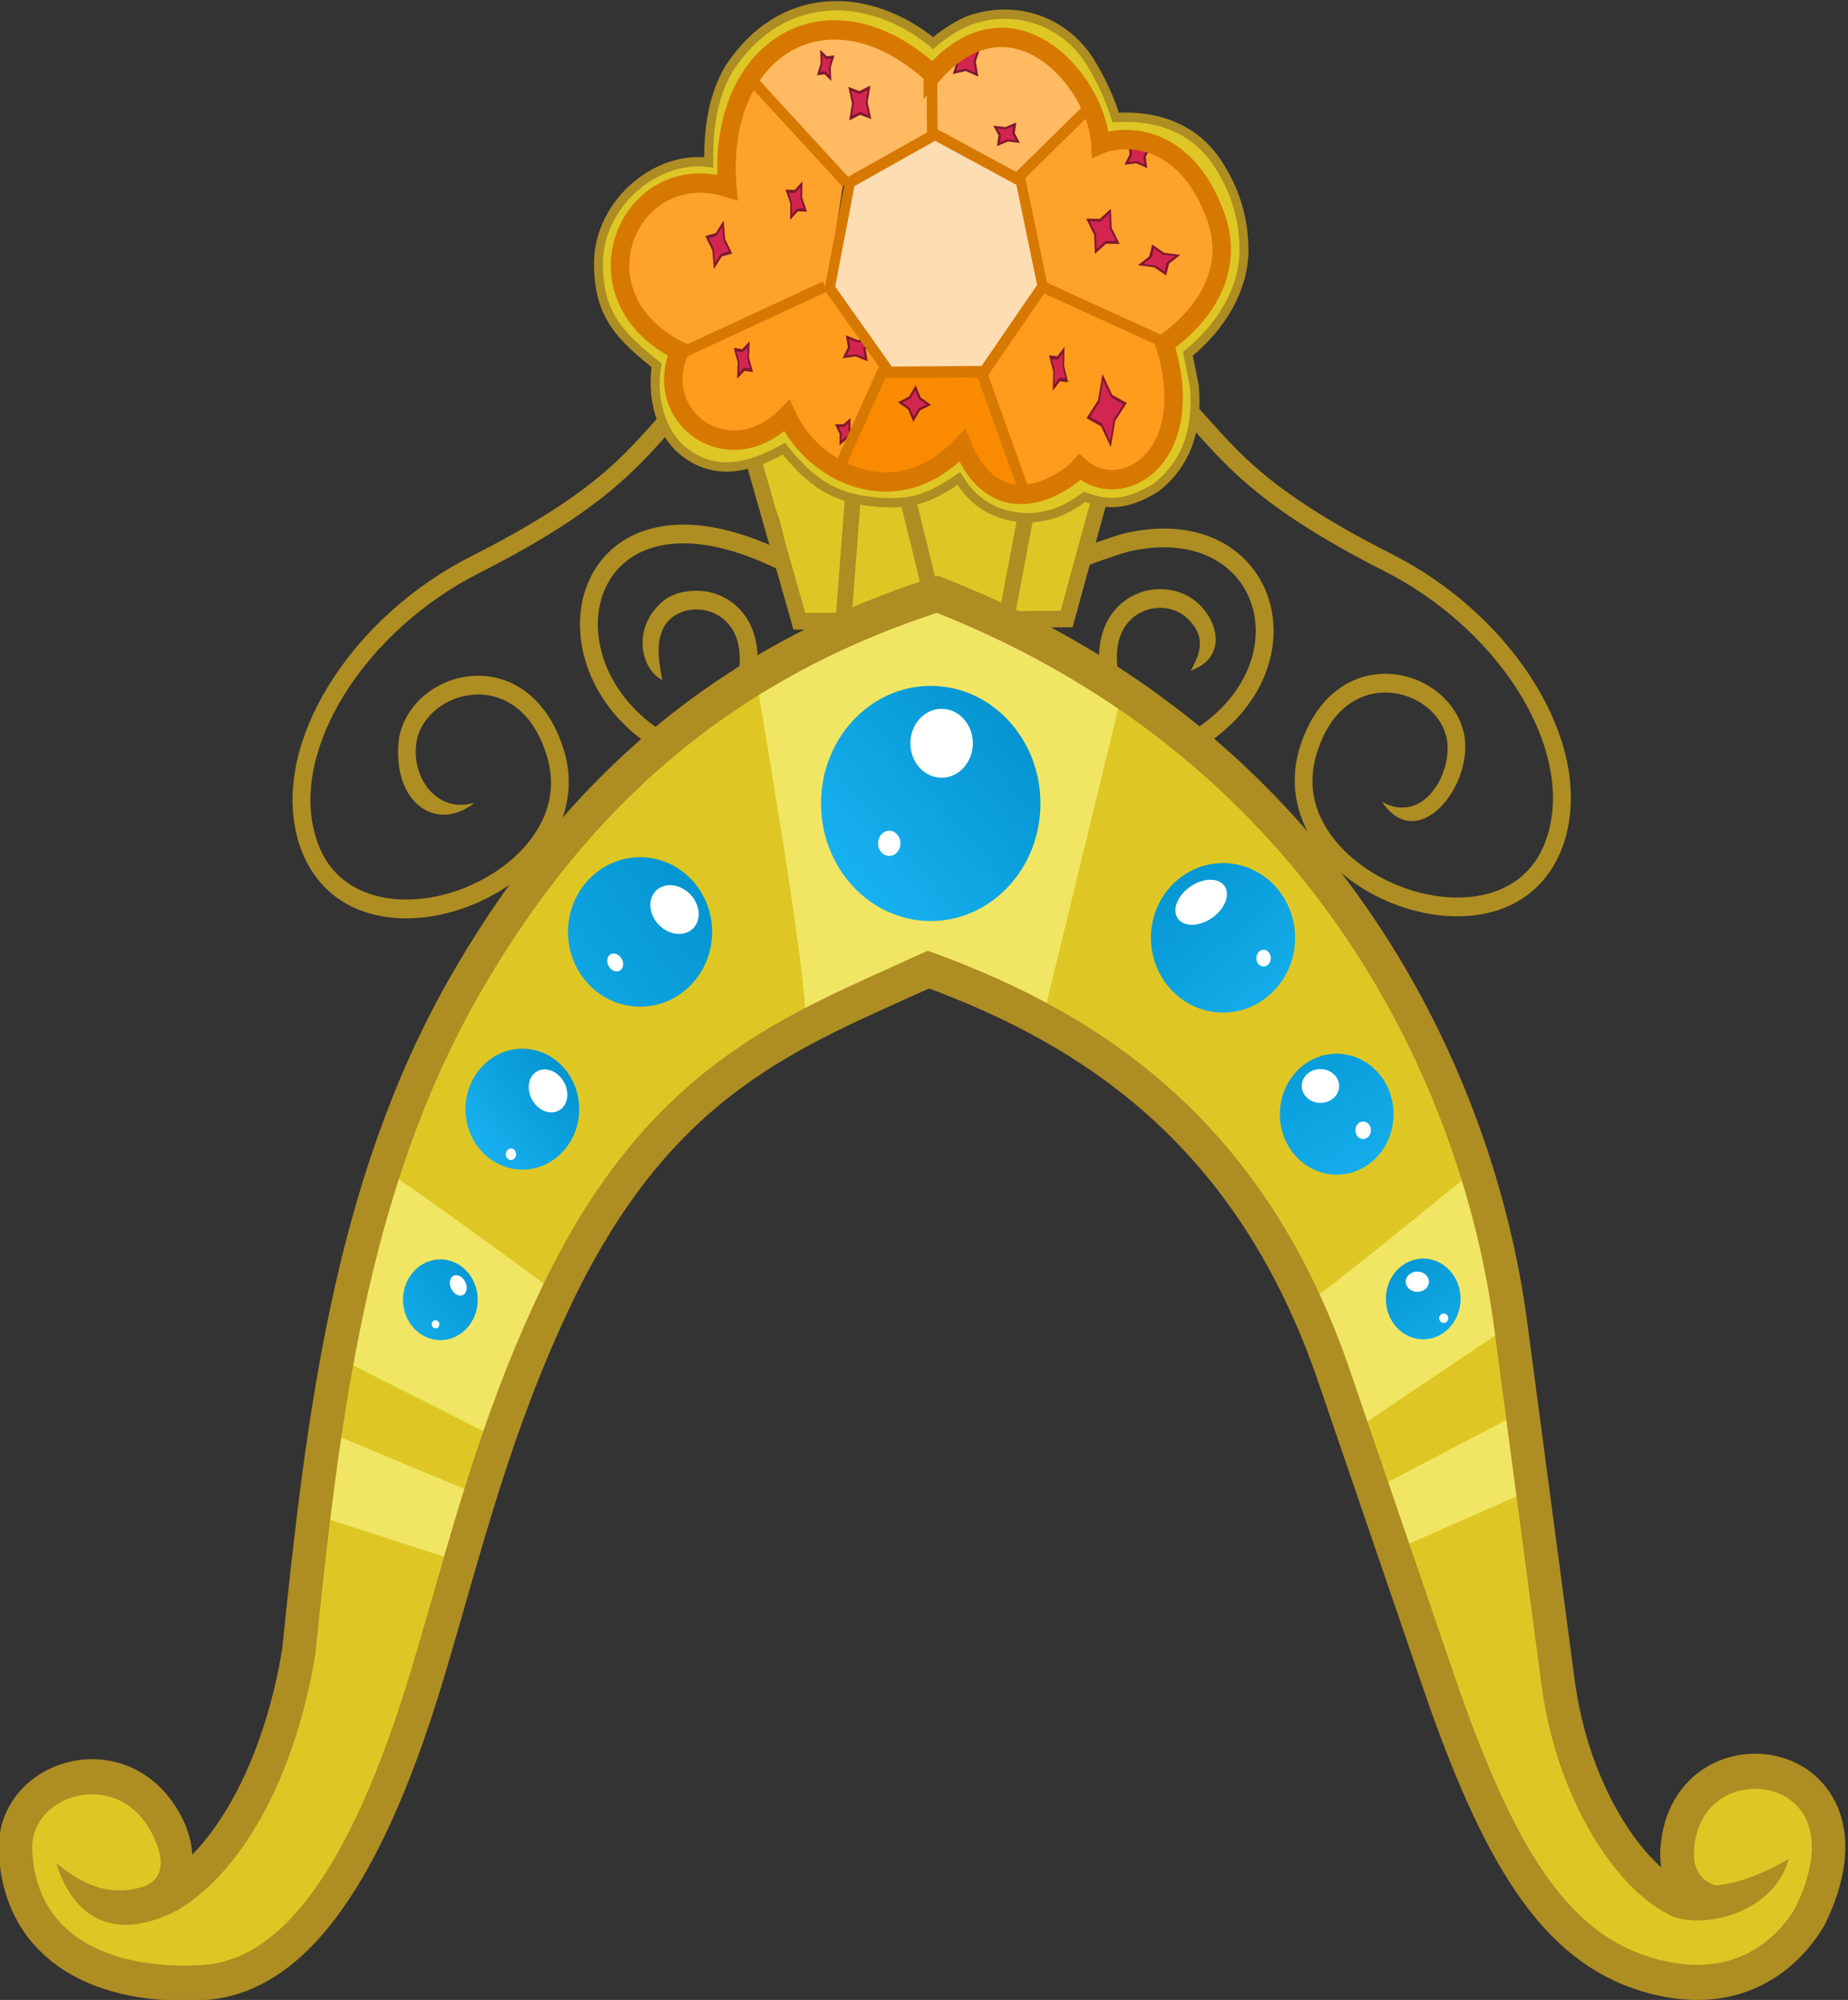 <?xml version="1.0" encoding="UTF-8" standalone="no"?>
<!-- Created with Inkscape (http://www.inkscape.org/) -->

<svg
   xmlns:dc="http://purl.org/dc/elements/1.1/"
   xmlns:cc="http://creativecommons.org/ns#"
   xmlns:rdf="http://www.w3.org/1999/02/22-rdf-syntax-ns#"
   xmlns:svg="http://www.w3.org/2000/svg"
   xmlns="http://www.w3.org/2000/svg"
   xmlns:xlink="http://www.w3.org/1999/xlink"
   xmlns:sodipodi="http://sodipodi.sourceforge.net/DTD/sodipodi-0.dtd"
   xmlns:inkscape="http://www.inkscape.org/namespaces/inkscape"
   width="340.836"
   height="368.777"
   id="svg3634"
   version="1.1"
   inkscape:version="0.48.4 r9939"
   sodipodi:docname="New document 2">
  <rect width="100%" height="100%" fill="#333333" stroke="none"/>
  <defs
     id="defs3636">
    <linearGradient
       inkscape:collect="always"
       xlink:href="#linearGradient4212"
       id="linearGradient6719"
       gradientUnits="userSpaceOnUse"
       x1="-3223.634"
       y1="-327.35"
       x2="-3259.956"
       y2="-294.702" />
    <linearGradient
       inkscape:collect="always"
       id="linearGradient4212">
      <stop
         style="stop-color:#0597d3;stop-opacity:1"
         offset="0"
         id="stop4214" />
      <stop
         style="stop-color:#16afee;stop-opacity:1"
         offset="1"
         id="stop4216" />
    </linearGradient>
    <linearGradient
       inkscape:collect="always"
       xlink:href="#linearGradient4172"
       id="linearGradient6721"
       gradientUnits="userSpaceOnUse"
       x1="-3163.312"
       y1="-408.244"
       x2="-3209.836"
       y2="-369.882" />
    <linearGradient
       inkscape:collect="always"
       id="linearGradient4172">
      <stop
         style="stop-color:#008fca;stop-opacity:1"
         offset="0"
         id="stop4174" />
      <stop
         style="stop-color:#17b0ef;stop-opacity:1"
         offset="1"
         id="stop4176" />
    </linearGradient>
    <linearGradient
       inkscape:collect="always"
       xlink:href="#linearGradient4152"
       id="linearGradient6723"
       gradientUnits="userSpaceOnUse"
       x1="-3099.893"
       y1="-496.609"
       x2="-3194.184"
       y2="-424.624" />
    <linearGradient
       inkscape:collect="always"
       id="linearGradient4152">
      <stop
         style="stop-color:#008fca;stop-opacity:1"
         offset="0"
         id="stop4154" />
      <stop
         style="stop-color:#14aceb;stop-opacity:1"
         offset="1"
         id="stop4156" />
    </linearGradient>
    <linearGradient
       inkscape:collect="always"
       xlink:href="#linearGradient4134"
       id="linearGradient6725"
       gradientUnits="userSpaceOnUse"
       x1="-2960.16"
       y1="-565.872"
       x2="-3082.036"
       y2="-455.467" />
    <linearGradient
       inkscape:collect="always"
       id="linearGradient4134">
      <stop
         style="stop-color:#008fca;stop-opacity:1"
         offset="0"
         id="stop4136" />
      <stop
         style="stop-color:#21beff;stop-opacity:1"
         offset="1"
         id="stop4138" />
    </linearGradient>
    <linearGradient
       inkscape:collect="always"
       xlink:href="#linearGradient4180"
       id="linearGradient6727"
       gradientUnits="userSpaceOnUse"
       x1="-3167.174"
       y1="-487.565"
       x2="-3118.609"
       y2="-430.839" />
    <linearGradient
       inkscape:collect="always"
       id="linearGradient4180">
      <stop
         style="stop-color:#0697d3;stop-opacity:1"
         offset="0"
         id="stop4182" />
      <stop
         style="stop-color:#16afee;stop-opacity:1"
         offset="1"
         id="stop4184" />
    </linearGradient>
    <linearGradient
       inkscape:collect="always"
       xlink:href="#linearGradient4188"
       id="linearGradient6729"
       gradientUnits="userSpaceOnUse"
       x1="-3206.336"
       y1="-416.112"
       x2="-3178.056"
       y2="-363.014" />
    <linearGradient
       inkscape:collect="always"
       id="linearGradient4188">
      <stop
         style="stop-color:#099cd9;stop-opacity:1"
         offset="0"
         id="stop4190" />
      <stop
         style="stop-color:#16afee;stop-opacity:1"
         offset="1"
         id="stop4192" />
    </linearGradient>
    <linearGradient
       inkscape:collect="always"
       xlink:href="#linearGradient4196"
       id="linearGradient6731"
       gradientUnits="userSpaceOnUse"
       x1="-3246.08"
       y1="-330.049"
       x2="-3224.725"
       y2="-293.688" />
    <linearGradient
       inkscape:collect="always"
       id="linearGradient4196">
      <stop
         style="stop-color:#0698d4;stop-opacity:1"
         offset="0"
         id="stop4198" />
      <stop
         style="stop-color:#14aceb;stop-opacity:1"
         offset="1"
         id="stop4200" />
    </linearGradient>
  </defs>
  <sodipodi:namedview
     id="base"
     pagecolor="#ffffff"
     bordercolor="#666666"
     borderopacity="1.0"
     inkscape:pageopacity="0.0"
     inkscape:pageshadow="2"
     inkscape:zoom="0.35"
     inkscape:cx="170.42299"
     inkscape:cy="184.41571"
     inkscape:document-units="px"
     inkscape:current-layer="layer1"
     showgrid="false"
     fit-margin-top="0"
     fit-margin-left="0"
     fit-margin-right="0"
     fit-margin-bottom="0"
     inkscape:window-width="463"
     inkscape:window-height="423"
     inkscape:window-x="1480"
     inkscape:window-y="425"
     inkscape:window-maximized="0" />
  <g
     inkscape:label="Layer 1"
     inkscape:groupmode="layer"
     id="layer1"
     transform="translate(-204.577,-348.001)">
    <g
       style="display:inline"
       id="g6120"
       transform="matrix(0.412,0,0,0.432,-144.773,-3008.224)">
      <path
         inkscape:export-ydpi="200"
         inkscape:export-xdpi="200"
         inkscape:export-filename="C:\Users\Charles\Documents\Heather\Vector Art\Inkscape\derp.png"
         sodipodi:nodetypes="cssssssssccccsssssssssccc"
         inkscape:connector-curvature="0"
         id="path4073"
         d="m 1149.552,7939.961 c -20.156,20.263 -29.832,37.105 -90.875,66.625 -25.452,12.308 -46.906,30.826 -61.187,51.406 -14.282,20.58 -21.494,43.351 -17.5,64.062 3.51,18.204 14.534,29.859 28.281,35.188 13.748,5.329 30.001,4.742 45.125,0.094 15.124,-4.648 29.187,-13.378 38.469,-25.156 9.282,-11.778 13.616,-26.935 8.5,-42.938 -4.904,-15.339 -14.089,-24.839 -24.438,-29.062 -10.349,-4.223 -21.616,-3.255 -30.812,1.156 -9.196,4.411 -16.508,12.4 -18.531,22.531 -3.719,27.604 16.648,41.003 33.818,27.781 -16.636,4.922 -28.749,-10.667 -25.974,-26.218 1.45,-7.258 6.861,-13.376 14.156,-16.875 7.296,-3.499 16.249,-4.259 24.312,-0.969 8.064,3.291 15.514,10.55 19.844,24.094 4.295,13.436 0.862,25.357 -7.156,35.531 -8.018,10.175 -20.788,18.245 -34.531,22.469 -13.743,4.224 -28.363,4.568 -39.906,0.094 -11.543,-4.474 -20.253,-13.349 -23.312,-29.219 -3.443,-17.854 2.801,-38.665 16.219,-58 13.418,-19.335 33.925,-37.078 58.125,-48.781 61.839,-29.905 73.566,-48.557 93.063,-68.156 l -5.688,-5.656 z"
         style="font-size:medium;font-style:normal;font-variant:normal;font-weight:normal;font-stretch:normal;text-indent:0;text-align:start;text-decoration:none;line-height:normal;letter-spacing:normal;word-spacing:normal;text-transform:none;direction:ltr;block-progression:tb;writing-mode:lr-tb;text-anchor:start;baseline-shift:baseline;color:#000000;fill:#ae8d22;fill-opacity:1;stroke:none;stroke-width:8;marker:none;visibility:visible;display:inline;overflow:visible;enable-background:accumulate;font-family:Sans;-inkscape-font-specification:Sans" />
      <path
         inkscape:export-ydpi="200"
         inkscape:export-xdpi="200"
         inkscape:export-filename="C:\Users\Charles\Documents\Heather\Vector Art\Inkscape\derp.png"
         sodipodi:nodetypes="ccssssssssscccccsssssssc"
         inkscape:connector-curvature="0"
         id="path4073-1"
         d="m 1380.486,7939.097 -5.656,5.656 c 19.496,19.6 31.223,38.282 93.062,68.188 24.2,11.703 44.707,29.446 58.125,48.781 13.418,19.335 19.63,40.114 16.188,57.969 -3.06,15.87 -11.77,24.776 -23.312,29.25 -11.543,4.474 -26.131,4.099 -39.875,-0.125 -13.744,-4.224 -26.544,-12.294 -34.562,-22.469 -8.018,-10.175 -11.42,-22.096 -7.125,-35.531 4.33,-13.543 11.749,-20.772 19.812,-24.062 8.064,-3.291 17.017,-2.562 24.312,0.938 7.296,3.499 12.738,9.617 14.188,16.875 2.628,14.297 -10.336,36.623 -29.034,26.737 15.849,22.584 40.764,-6.369 36.877,-28.299 -2.023,-10.132 -9.366,-18.12 -18.562,-22.531 -9.196,-4.411 -20.464,-5.348 -30.813,-1.125 -10.349,4.223 -19.502,13.692 -24.406,29.031 -5.116,16.002 -0.813,31.159 8.469,42.938 9.282,11.778 23.376,20.508 38.5,25.156 15.124,4.648 31.377,5.235 45.125,-0.094 13.748,-5.329 24.74,-16.983 28.25,-35.188 3.994,-20.712 -3.187,-43.451 -17.469,-64.031 -14.282,-20.58 -35.767,-39.129 -61.219,-51.438 -61.043,-29.52 -70.719,-46.362 -90.875,-66.625 z"
         style="font-size:medium;font-style:normal;font-variant:normal;font-weight:normal;font-stretch:normal;text-indent:0;text-align:start;text-decoration:none;line-height:normal;letter-spacing:normal;word-spacing:normal;text-transform:none;direction:ltr;block-progression:tb;writing-mode:lr-tb;text-anchor:start;baseline-shift:baseline;color:#000000;fill:#ae8d22;fill-opacity:1;stroke:none;stroke-width:8;marker:none;visibility:visible;display:inline;overflow:visible;enable-background:accumulate;font-family:Sans;-inkscape-font-specification:Sans" />
      <path
         inkscape:export-ydpi="200"
         inkscape:export-xdpi="200"
         inkscape:export-filename="C:\Users\Charles\Documents\Heather\Vector Art\Inkscape\derp.png"
         sodipodi:nodetypes="cc"
         inkscape:connector-curvature="0"
         id="path3969"
         d="m 1196.78,8007.926 c -87.384,-40.428 -110.644,41.362 -55.397,76.115"
         style="color:#000000;fill:none;stroke:#ae8d22;stroke-width:8;stroke-linecap:butt;stroke-linejoin:miter;stroke-miterlimit:4;stroke-opacity:1;stroke-dasharray:none;stroke-dashoffset:0;marker:none;visibility:visible;display:inline;overflow:visible;enable-background:accumulate" />
      <path
         inkscape:export-ydpi="200"
         inkscape:export-xdpi="200"
         inkscape:export-filename="C:\Users\Charles\Documents\Heather\Vector Art\Inkscape\derp.png"
         sodipodi:nodetypes="cscsssccsccc"
         inkscape:connector-curvature="0"
         id="path3971"
         d="m 1158.458,8021.211 c -5.15,0.216 -10.404,1.532 -14.344,4.906 -13.667,11.707 -8.906,28.835 0.319,33.22 -1.891,-9.437 -3.812,-20.549 4.431,-26.782 3.632,-2.746 8.735,-3.876 13.656,-3.188 4.921,0.688 9.577,3.166 12.688,7.469 3.111,4.303 4.86,10.593 3.344,19.656 l 7.906,1.312 c 1.791,-10.705 -0.295,-19.45 -4.781,-25.656 -4.486,-6.206 -11.21,-9.729 -18.062,-10.688 -1.713,-0.24 -3.44,-0.322 -5.156,-0.25 z"
         style="font-size:medium;font-style:normal;font-variant:normal;font-weight:normal;font-stretch:normal;text-indent:0;text-align:start;text-decoration:none;line-height:normal;letter-spacing:normal;word-spacing:normal;text-transform:none;direction:ltr;block-progression:tb;writing-mode:lr-tb;text-anchor:start;baseline-shift:baseline;color:#000000;fill:#ae8d22;fill-opacity:1;stroke:none;stroke-width:8;marker:none;visibility:visible;display:inline;overflow:visible;enable-background:accumulate;font-family:Sans;-inkscape-font-specification:Sans" />
      <path
         inkscape:export-ydpi="200"
         inkscape:export-xdpi="200"
         inkscape:export-filename="C:\Users\Charles\Documents\Heather\Vector Art\Inkscape\derp.png"
         sodipodi:nodetypes="csc"
         inkscape:connector-curvature="0"
         id="path3969-7"
         d="m 1328.48,8008.366 c 4.514,-1.622 19.873,-6.95 24.033,-7.853 62.627,-13.6 84.085,50.622 33.117,82.854"
         style="color:#000000;fill:none;stroke:#ae8d22;stroke-width:8;stroke-linecap:butt;stroke-linejoin:miter;stroke-miterlimit:4;stroke-opacity:1;stroke-dasharray:none;stroke-dashoffset:0;marker:none;visibility:visible;display:inline;overflow:visible;enable-background:accumulate" />
      <path
         inkscape:export-ydpi="200"
         inkscape:export-xdpi="200"
         inkscape:export-filename="C:\Users\Charles\Documents\Heather\Vector Art\Inkscape\derp.png"
         sodipodi:nodetypes="ccscccsccccc"
         inkscape:connector-curvature="0"
         id="path3971-4"
         d="m 1368.549,8020.535 c -1.717,-0.072 -3.443,0.01 -5.156,0.25 -6.852,0.959 -13.576,4.481 -18.062,10.687 -4.486,6.206 -6.541,14.951 -4.75,25.656 l 7.875,-1.312 c -1.516,-9.063 0.233,-15.353 3.344,-19.656 3.111,-4.303 7.766,-6.78 12.687,-7.469 4.921,-0.688 9.995,0.481 13.656,3.188 9.084,7.247 8.403,14.388 2.791,23.414 16.622,-5.55 12.625,-21.665 1.959,-29.852 -4.171,-3.083 -9.194,-4.69 -14.344,-4.906 z"
         style="font-size:medium;font-style:normal;font-variant:normal;font-weight:normal;font-stretch:normal;text-indent:0;text-align:start;text-decoration:none;line-height:normal;letter-spacing:normal;word-spacing:normal;text-transform:none;direction:ltr;block-progression:tb;writing-mode:lr-tb;text-anchor:start;baseline-shift:baseline;color:#000000;fill:#ae8d22;fill-opacity:1;stroke:none;stroke-width:8;marker:none;visibility:visible;display:inline;overflow:visible;enable-background:accumulate;font-family:Sans;-inkscape-font-specification:Sans" />
      <g
         inkscape:export-ydpi="200"
         inkscape:export-xdpi="200"
         inkscape:export-filename="C:\Users\Charles\Documents\Heather\Vector Art\Inkscape\derp.png"
         transform="matrix(0.813,0,0,0.812,4571.774,8885.232)"
         id="g4007"
         style="display:inline">
        <path
           style="color:#000000;fill:#ffba62;fill-opacity:1;stroke:none;stroke-width:8;marker:none;visibility:visible;display:inline;overflow:visible;enable-background:accumulate"
           d="m -4162.727,-1331.649 47.836,53.2 47.273,-27.218 47.273,23.507 40.52,-40.209 c -6.192,-16.564 -29.038,-27.026 -52.901,-37.116 l -34.329,22.888 c -52.941,-38.358 -59.785,-10.593 -86.104,-12.372 z"
           id="path3903-1"
           inkscape:connector-curvature="0"
           sodipodi:nodetypes="ccccccccc" />
        <path
           style="color:#000000;fill:#ffa22c;fill-opacity:1;stroke:none;stroke-width:8;marker:none;visibility:visible;display:inline;overflow:visible;enable-background:accumulate"
           d="m -4207.186,-1187.515 c -24.792,-26.428 -40.46,-52.532 -19.134,-77.325 -1.945,-10.722 49.551,-18.279 47.273,-8.66 -1.252,5.288 6.15,-64.975 11.818,-61.86 0,0 52.338,51.344 51.775,53.818 -0.563,2.474 -9.567,58.767 -9.567,58.767 z"
           id="path3913-7"
           inkscape:connector-curvature="0"
           sodipodi:nodetypes="ccscccc" />
        <path
           style="color:#000000;fill:#ffa22c;fill-opacity:1;stroke:none;stroke-width:8;marker:none;visibility:visible;display:inline;overflow:visible;enable-background:accumulate"
           d="m -4020.908,-1280.305 42.208,-40.209 3.939,19.795 c 46.932,-1.372 62.646,25.852 64.719,65.572 -6.177,22.3 -19.688,28.476 -31.515,38.353 l -69.221,-28.456 z"
           id="path3916-4"
           inkscape:connector-curvature="0"
           sodipodi:nodetypes="ccccccc" />
        <path
           style="color:#000000;fill:#ff9b1d;fill-opacity:1;stroke:none;stroke-width:8;marker:none;visibility:visible;display:inline;overflow:visible;enable-background:accumulate"
           d="m -4207.186,-1189.989 c -5.937,14.094 -9.505,66.76 60.217,36.497 l 28.701,26.6 24.199,-55.055 -32.078,-40.209 z"
           id="path3920-0"
           inkscape:connector-curvature="0"
           sodipodi:nodetypes="cccccc" />
        <path
           style="color:#000000;fill:#fa8b00;fill-opacity:1;stroke:none;stroke-width:8;marker:none;visibility:visible;display:inline;overflow:visible;enable-background:accumulate"
           d="m -4120.875,-1126.963 c 2.786,-2.624 27.458,-53.802 27.458,-53.802 l 53.324,-0.875 c 0,0 24.707,62.652 25.468,66.05 2.767,12.354 -34.349,-13.821 -37.804,-20.996 -18.736,7.219 -30.872,20.931 -68.446,9.623 z"
           id="path3922-9"
           inkscape:connector-curvature="0"
           sodipodi:nodetypes="cccscc" />
        <path
           style="color:#000000;fill:#ff9b1d;fill-opacity:1;stroke:none;stroke-width:8;marker:none;visibility:visible;display:inline;overflow:visible;enable-background:accumulate"
           d="m -4040.491,-1178.578 33.029,-45.929 72.425,34.118 c 0.787,29.09 -4.251,52.692 -18.305,67.799 l -33.427,-7.436 -29.05,15.747 z"
           id="path3925-4"
           inkscape:connector-curvature="0"
           sodipodi:nodetypes="ccccccc" />
        <path
           sodipodi:type="star"
           style="fill:#d22651;fill-opacity:1;stroke:#7e182d;stroke-width:10.581;stroke-miterlimit:4;stroke-opacity:1;stroke-dasharray:none;display:inline"
           id="path3932-8"
           sodipodi:sides="4"
           sodipodi:cx="-7166.0835"
           sodipodi:cy="-592.99933"
           sodipodi:r1="77.612938"
           sodipodi:r2="38.806469"
           sodipodi:arg1="0.34653886"
           sodipodi:arg2="1.131937"
           inkscape:flatsided="false"
           inkscape:rounded="0"
           inkscape:randomized="0"
           d="m -7093.084,-566.639 -56.51,8.768 -42.85,37.87 -8.768,-56.51 -37.87,-42.85 56.51,-8.768 42.85,-37.87 8.768,56.51 z"
           transform="matrix(0.089,0,0,0.153,-3546.818,-1155.211)"
           inkscape:transform-center-x="0.18651191"
           inkscape:transform-center-y="-0.26893769" />
        <path
           style="color:#000000;fill:none;stroke:#dec725;stroke-width:11.074;stroke-linecap:butt;stroke-linejoin:miter;stroke-miterlimit:4;stroke-opacity:1;stroke-dasharray:none;stroke-dashoffset:0;marker:none;visibility:visible;display:inline;overflow:visible;enable-background:accumulate"
           d="m -4148.658,-1145.45 c -11.483,7.483 -19.998,10.137 -26.938,10.02 -34.175,0.636 -45.288,-31.201 -39.236,-50.992 -8.175,-4.455 -16.211,-10.133 -20.267,-15.949 -17.062,-24.463 -11.599,-56.547 8.528,-72.617 12.681,-11.052 27.605,-10.454 40.208,-10.886 0.625,-36.229 11.786,-66.026 46.682,-77.687 23.72,-5.788 49.414,-4.41 73.189,17.683 7.494,-7.117 14.968,-14.29 25.299,-16.236 21.472,-4.045 42.258,3.721 56.57,20.793 8.127,9.693 12.496,21.044 15.491,33.796 34.113,-8.777 68.468,22.811 69.362,66.418 -0.628,20.669 -13.694,36.723 -31.656,51.116 18.425,56.349 -21.097,85.653 -52.901,70.52 -10.18,6.968 -19.505,12.15 -29.885,12.87 -19.973,1.463 -33.072,-8.864 -36.522,-23.386 -5.674,3.932 -10.878,8.597 -16.966,11.406 -18.049,8.328 -42.202,5.193 -58.694,-4.191 -14.072,-8.007 -14.156,-15.925 -22.262,-22.68 z"
           id="path3116-8"
           inkscape:connector-curvature="0"
           sodipodi:nodetypes="cccsccccssccccccssc" />
        <path
           sodipodi:type="star"
           style="fill:#d22651;fill-opacity:1;stroke:#7e182d;stroke-width:3.357;stroke-miterlimit:4;stroke-opacity:1;stroke-dasharray:none;display:inline"
           id="path3889-2"
           sodipodi:sides="4"
           sodipodi:cx="-6142.0679"
           sodipodi:cy="-124.58811"
           sodipodi:r1="28.676777"
           sodipodi:r2="14.338388"
           sodipodi:arg1="0.78539816"
           sodipodi:arg2="1.5707963"
           inkscape:flatsided="false"
           inkscape:rounded="0"
           inkscape:randomized="0"
           d="m -6121.79,-104.311 -20.278,-5.939 -20.277,5.939 5.939,-20.278 -5.939,-20.278 20.277,5.939 20.278,-5.939 -5.939,20.278 z"
           transform="matrix(0.3,-0.115,0.106,0.407,-2117.247,-1908.665)" />
        <path
           sodipodi:type="star"
           style="fill:#d22651;fill-opacity:1;stroke:#7e182d;stroke-width:4.675;stroke-miterlimit:4;stroke-opacity:1;stroke-dasharray:none;display:inline"
           id="path3901-4"
           sodipodi:sides="4"
           sodipodi:cx="-6052.8467"
           sodipodi:cy="-236.11459"
           sodipodi:r1="27.580441"
           sodipodi:r2="13.79022"
           sodipodi:arg1="0.94200004"
           sodipodi:arg2="1.7273982"
           inkscape:flatsided="false"
           inkscape:rounded="0"
           inkscape:randomized="0"
           d="m -6036.625,-213.809 -18.373,-8.684 -20.155,2.601 8.684,-18.373 -2.601,-20.155 18.373,8.684 20.154,-2.601 -8.684,18.373 z"
           transform="matrix(0.278,0,0,0.25,-2271.245,-1233.743)" />
        <path
           sodipodi:type="star"
           style="fill:#d22651;fill-opacity:1;stroke:#7e182d;stroke-width:5.291;stroke-miterlimit:4;stroke-opacity:1;stroke-dasharray:none;display:inline"
           id="path3905-5"
           sodipodi:sides="4"
           sodipodi:cx="-6010.2637"
           sodipodi:cy="-73.894249"
           sodipodi:r1="38.47393"
           sodipodi:r2="19.236965"
           sodipodi:arg1="-0.32175055"
           sodipodi:arg2="0.46364761"
           inkscape:flatsided="false"
           inkscape:rounded="0"
           inkscape:randomized="0"
           d="m -5973.764,-86.061 -19.294,20.77 -5.04,27.897 -20.77,-19.294 -27.896,-5.04 19.294,-20.77 5.04,-27.897 20.77,19.294 z"
           transform="matrix(0.278,0,0,0.195,-2271.245,-1223.528)" />
        <path
           transform="matrix(0.278,0,0,0.305,-2271.245,-1219.409)"
           sodipodi:type="star"
           style="fill:#d22651;fill-opacity:1;stroke:#7e182d;stroke-width:4.229;stroke-miterlimit:4;stroke-opacity:1;stroke-dasharray:none;display:inline"
           id="path3907-5"
           sodipodi:sides="4"
           sodipodi:cx="-6391.4814"
           sodipodi:cy="-404.41821"
           sodipodi:r1="31.674534"
           sodipodi:r2="15.837267"
           sodipodi:arg1="0.87605805"
           sodipodi:arg2="1.6614562"
           inkscape:flatsided="false"
           inkscape:rounded="0"
           inkscape:randomized="0"
           d="m -6371.204,-380.085 -21.711,-8.561 -22.899,4.505 8.561,-21.711 -4.505,-22.899 21.711,8.561 22.899,-4.505 -8.561,21.711 z" />
        <path
           sodipodi:type="star"
           style="fill:#d22651;fill-opacity:1;stroke:#7e182d;stroke-width:4.804;stroke-miterlimit:4;stroke-opacity:1;stroke-dasharray:none;display:inline"
           id="path3909-1"
           sodipodi:sides="4"
           sodipodi:cx="-6312.3989"
           sodipodi:cy="-282.75293"
           sodipodi:r1="27.580441"
           sodipodi:r2="13.79022"
           sodipodi:arg1="0.62879629"
           sodipodi:arg2="1.4141944"
           inkscape:flatsided="false"
           inkscape:rounded="0"
           inkscape:randomized="0"
           d="m -6290.094,-266.531 -20.155,-2.601 -18.373,8.684 2.601,-20.155 -8.684,-18.373 20.154,2.601 18.373,-8.684 -2.601,20.155 z"
           transform="matrix(0.278,0,0,0.236,-2271.245,-1237.285)" />
        <path
           sodipodi:type="star"
           style="fill:#d22651;fill-opacity:1;stroke:#7e182d;stroke-width:5.26;stroke-miterlimit:4;stroke-opacity:1;stroke-dasharray:none;display:inline"
           id="path3911-7"
           sodipodi:sides="4"
           sodipodi:cx="-6699.7002"
           sodipodi:cy="-396.30719"
           sodipodi:r1="26.438681"
           sodipodi:r2="13.219341"
           sodipodi:arg1="1.0040671"
           sodipodi:arg2="1.7894653"
           inkscape:flatsided="false"
           inkscape:rounded="0"
           inkscape:randomized="0"
           d="m -6685.506,-374.002 -17.062,-9.401 -19.438,1.29 9.401,-17.062 -1.29,-19.438 17.062,9.401 19.438,-1.29 -9.401,17.062 z"
           transform="matrix(0.179,0,0,0.305,-2926.455,-1219.409)" />
        <path
           sodipodi:type="star"
           style="fill:#d22651;fill-opacity:1;stroke:#7e182d;stroke-width:4.866;stroke-miterlimit:4;stroke-opacity:1;stroke-dasharray:none;display:inline"
           id="path3914-1"
           sodipodi:sides="4"
           sodipodi:cx="-6598.3125"
           sodipodi:cy="-331.41904"
           sodipodi:r1="35.874634"
           sodipodi:r2="17.937319"
           sodipodi:arg1="0.74541948"
           sodipodi:arg2="1.5308176"
           inkscape:flatsided="false"
           inkscape:rounded="0"
           inkscape:randomized="0"
           d="m -6571.952,-307.086 -25.644,-6.41 -25.05,8.438 6.41,-25.644 -8.438,-25.05 25.644,6.41 25.05,-8.438 -6.41,25.644 z"
           transform="matrix(0.21,0,0,0.305,-2721.27,-1219.409)" />
        <path
           sodipodi:type="star"
           style="fill:#d22651;fill-opacity:1;stroke:#7e182d;stroke-width:5.274;stroke-miterlimit:4;stroke-opacity:1;stroke-dasharray:none;display:inline"
           id="path3918-1"
           sodipodi:sides="4"
           sodipodi:cx="-6740.2554"
           sodipodi:cy="-163.11543"
           sodipodi:r1="32.696556"
           sodipodi:r2="16.348278"
           sodipodi:arg1="0.51914611"
           sodipodi:arg2="1.3045443"
           inkscape:flatsided="false"
           inkscape:rounded="0"
           inkscape:randomized="0"
           d="m -6711.867,-146.893 -24.087,-0.45 -20.523,12.616 0.45,-24.087 -12.616,-20.524 24.087,0.45 20.524,-12.616 -0.45,24.087 z"
           transform="matrix(0.178,0,0,0.305,-2942.151,-1219.409)" />
        <path
           sodipodi:type="star"
           style="fill:#d22651;fill-opacity:1;stroke:#7e182d;stroke-width:4.859;stroke-miterlimit:4;stroke-opacity:1;stroke-dasharray:none;display:inline"
           id="path3923-5"
           sodipodi:sides="4"
           sodipodi:cx="-6225.2056"
           sodipodi:cy="132.93669"
           sodipodi:r1="30.952326"
           sodipodi:r2="15.476163"
           sodipodi:arg1="0.55165498"
           sodipodi:arg2="1.3370531"
           inkscape:flatsided="false"
           inkscape:rounded="0"
           inkscape:randomized="0"
           d="m -6198.845,149.159 -22.776,-1.167 -19.807,11.306 1.167,-22.776 -11.306,-19.807 22.776,1.167 19.807,-11.305 -1.167,22.776 z"
           transform="matrix(0.171,0,0,0.375,-2932.937,-1230.623)" />
        <path
           sodipodi:type="star"
           style="fill:#d22651;fill-opacity:1;stroke:#7e182d;stroke-width:4.481;stroke-miterlimit:4;stroke-opacity:1;stroke-dasharray:none;display:inline"
           id="path3926-2"
           sodipodi:sides="4"
           sodipodi:cx="-6115.707"
           sodipodi:cy="207.96359"
           sodipodi:r1="49.711006"
           sodipodi:r2="24.855503"
           sodipodi:arg1="-1.7761917"
           sodipodi:arg2="-0.99079355"
           inkscape:flatsided="false"
           inkscape:rounded="0"
           inkscape:randomized="0"
           d="m -6125.846,159.297 23.76,27.875 35.045,10.652 -27.875,23.76 -10.652,35.045 -23.76,-27.875 -35.045,-10.652 27.875,-23.76 z"
           transform="matrix(0.208,0,0,0.362,-2698.953,-1234.088)" />
        <path
           sodipodi:type="star"
           style="fill:#d22651;fill-opacity:1;stroke:#7e182d;stroke-width:4.306;stroke-miterlimit:4;stroke-opacity:1;stroke-dasharray:none;display:inline"
           id="path3928-7"
           sodipodi:sides="4"
           sodipodi:cx="-6494.897"
           sodipodi:cy="185.65829"
           sodipodi:r1="28.460888"
           sodipodi:r2="14.230444"
           sodipodi:arg1="0.071307465"
           sodipodi:arg2="0.85670563"
           inkscape:flatsided="false"
           inkscape:rounded="0"
           inkscape:randomized="0"
           d="m -6466.508,187.686 -19.069,8.726 -11.348,17.635 -8.726,-19.069 -17.635,-11.348 19.069,-8.726 11.348,-17.635 8.726,19.069 z"
           transform="matrix(0.278,0,0,0.294,-2271.245,-1217.077)" />
        <path
           sodipodi:type="star"
           style="fill:#d22651;fill-opacity:1;stroke:#7e182d;stroke-width:5.149;stroke-miterlimit:4;stroke-opacity:1;stroke-dasharray:none;display:inline"
           id="path3930-6"
           sodipodi:sides="4"
           sodipodi:cx="-6626.7012"
           sodipodi:cy="98.464867"
           sodipodi:r1="33.257645"
           sodipodi:r2="16.62882"
           sodipodi:arg1="-2.226492"
           sodipodi:arg2="-1.4410938"
           inkscape:flatsided="false"
           inkscape:rounded="0"
           inkscape:randomized="0"
           d="m -6646.979,72.104 22.428,9.872 24.21,-3.788 -9.872,22.428 3.788,24.21 -22.428,-9.872 -24.21,3.788 9.872,-22.428 z"
           transform="matrix(0.256,0,0,0.223,-2412.155,-1213.487)" />
        <path
           sodipodi:type="star"
           style="fill:#d22651;fill-opacity:1;stroke:#7e182d;stroke-width:6.918;stroke-miterlimit:4;stroke-opacity:1;stroke-dasharray:none;display:inline"
           id="path3933-1"
           sodipodi:sides="4"
           sodipodi:cx="-6817.3101"
           sodipodi:cy="104.54813"
           sodipodi:r1="41.058895"
           sodipodi:r2="20.529448"
           sodipodi:arg1="0.57430483"
           sodipodi:arg2="1.359703"
           inkscape:flatsided="false"
           inkscape:rounded="0"
           inkscape:randomized="0"
           d="m -6782.838,126.853 -30.17,-2.232 -26.607,14.398 2.232,-30.17 -14.398,-26.607 30.17,2.232 26.607,-14.398 -2.232,30.17 z"
           transform="matrix(0.131,0,0,0.242,-3277.981,-1210.677)" />
        <path
           sodipodi:type="star"
           style="fill:#d22651;fill-opacity:1;stroke:#7e182d;stroke-width:5.336;stroke-miterlimit:4;stroke-opacity:1;stroke-dasharray:none;display:inline"
           id="path3935-4"
           sodipodi:sides="4"
           sodipodi:cx="-6657.1172"
           sodipodi:cy="228.24113"
           sodipodi:r1="25.407688"
           sodipodi:r2="12.703844"
           sodipodi:arg1="0.49934672"
           sodipodi:arg2="1.2847449"
           inkscape:flatsided="false"
           inkscape:rounded="0"
           inkscape:randomized="0"
           d="m -6634.812,240.408 -18.721,0.021 -15.751,10.118 -0.021,-18.721 -10.118,-15.751 18.721,-0.021 15.751,-10.118 0.021,18.721 z"
           transform="matrix(0.202,0,0,0.263,-2770.348,-1207.749)" />
        <path
           style="color:#000000;fill:#dec725;fill-opacity:1;stroke:none;stroke-width:8;marker:none;visibility:visible;display:inline;overflow:visible;enable-background:accumulate"
           d="m -4165.444,-1132.212 c 12.338,23.506 16.481,29.251 25.468,87.921 l 74.415,-4.374 46.161,-0.437 27.856,1.312 17.111,-63.863 -9.153,-2.187 -36.611,11.373 -33.427,-19.684 -25.866,11.373 -31.039,-2.187 -21.091,-10.061 -17.509,-15.747 z"
           id="path3938-2"
           inkscape:connector-curvature="0"
           sodipodi:nodetypes="cccccccccccccc" />
        <path
           sodipodi:type="star"
           style="fill:#ffddb2;fill-opacity:1;stroke:#d77800;stroke-width:24.019;stroke-miterlimit:4;stroke-opacity:1;stroke-dasharray:none;display:inline"
           id="path3110-3"
           sodipodi:sides="7"
           sodipodi:cx="-6740.2554"
           sodipodi:cy="-106.33831"
           sodipodi:r1="259.67926"
           sodipodi:r2="210.08493"
           sodipodi:arg1="0.89605538"
           sodipodi:arg2="1.3448543"
           inkscape:flatsided="true"
           inkscape:rounded="0"
           inkscape:randomized="0"
           d="m -6578.035,96.437 -219.614,50.482 -176.395,-140.226 -0.348,-225.341 175.962,-140.77 219.768,49.804 98.085,202.874 z"
           transform="matrix(0.226,0.055,-0.05,0.247,-2547.021,-841.286)"
           inkscape:transform-center-x="2.5489222"
           inkscape:transform-center-y="-9.3462536" />
        <path
           style="color:#000000;fill:none;stroke:#d77800;stroke-width:10.184;stroke-linecap:butt;stroke-linejoin:miter;stroke-miterlimit:10;stroke-opacity:1;stroke-dasharray:none;stroke-dashoffset:0;marker:none;visibility:visible;display:inline;overflow:visible;enable-background:accumulate"
           d="m -4066.755,-1335.611 c -57.975,-50.667 -119.645,-13.178 -113.089,59.489 -53.962,-15.967 -87.446,56.599 -26.464,85.99 -15.781,35.568 28.006,64.592 59.168,34.046 14.191,29.884 60.46,52.605 96.616,15.563 19.567,45.015 57.853,19.045 64.852,11.47 22.118,19.381 66.364,-4.465 46.554,-64.897 29.168,-20.128 36.493,-44.473 28.316,-66.444 -17.345,-46.603 -53.565,-42.74 -63.631,-38.473 -1.561,-32.594 -48.154,-84.606 -92.322,-36.743 z"
           id="path3112-2"
           inkscape:connector-curvature="0"
           sodipodi:nodetypes="cccccccscc" />
        <path
           style="color:#000000;fill:none;stroke:#d77800;stroke-width:5.82;stroke-linecap:butt;stroke-linejoin:miter;stroke-miterlimit:4;stroke-opacity:1;stroke-dasharray:none;stroke-dashoffset:0;marker:none;visibility:visible;display:inline;overflow:visible;enable-background:accumulate"
           d="m -4114.329,-1278.449 -51.775,-53.818"
           id="path3888-2"
           inkscape:connector-curvature="0" />
        <path
           style="color:#000000;fill:none;stroke:#d77800;stroke-width:5.82;stroke-linecap:butt;stroke-linejoin:miter;stroke-miterlimit:4;stroke-opacity:1;stroke-dasharray:none;stroke-dashoffset:0;marker:none;visibility:visible;display:inline;overflow:visible;enable-background:accumulate"
           d="m -4021.471,-1279.686 42.771,-40.209"
           id="path3899-1"
           inkscape:connector-curvature="0"
           sodipodi:nodetypes="cc" />
        <path
           style="color:#000000;fill:none;stroke:#d77800;stroke-width:5.82;stroke-linecap:butt;stroke-linejoin:miter;stroke-miterlimit:4;stroke-opacity:1;stroke-dasharray:none;stroke-dashoffset:0;marker:none;visibility:visible;display:inline;overflow:visible;enable-background:accumulate"
           d="m -4126.147,-1224.012 -78.225,34.642"
           id="path3891-6"
           inkscape:connector-curvature="0"
           sodipodi:nodetypes="cc" />
        <path
           style="color:#000000;fill:none;stroke:#d77800;stroke-width:5.82;stroke-linecap:butt;stroke-linejoin:miter;stroke-miterlimit:4;stroke-opacity:1;stroke-dasharray:none;stroke-dashoffset:0;marker:none;visibility:visible;display:inline;overflow:visible;enable-background:accumulate"
           d="m -4093.506,-1181.329 -24.762,52.581"
           id="path3893-8"
           inkscape:connector-curvature="0"
           sodipodi:nodetypes="cc" />
        <path
           style="color:#000000;fill:none;stroke:#d77800;stroke-width:5.82;stroke-linecap:butt;stroke-linejoin:miter;stroke-miterlimit:4;stroke-opacity:1;stroke-dasharray:none;stroke-dashoffset:0;marker:none;visibility:visible;display:inline;overflow:visible;enable-background:accumulate"
           d="m -4040.605,-1180.71 25.325,67.427"
           id="path3895-5"
           inkscape:connector-curvature="0"
           sodipodi:nodetypes="cc" />
        <path
           style="color:#000000;fill:none;stroke:#d77800;stroke-width:5.82;stroke-linecap:butt;stroke-linejoin:miter;stroke-miterlimit:4;stroke-opacity:1;stroke-dasharray:none;stroke-dashoffset:0;marker:none;visibility:visible;display:inline;overflow:visible;enable-background:accumulate"
           d="m -4007.964,-1224.631 68.096,29.693"
           id="path3897-7"
           inkscape:connector-curvature="0"
           sodipodi:nodetypes="cc" />
        <path
           style="color:#000000;fill:none;stroke:#d77800;stroke-width:5.82;stroke-linecap:butt;stroke-linejoin:miter;stroke-miterlimit:4;stroke-opacity:1;stroke-dasharray:none;stroke-dashoffset:0;marker:none;visibility:visible;display:inline;overflow:visible;enable-background:accumulate"
           d="m -4067.619,-1336.597 c 0.188,15.053 0.375,-27.935 0.563,31.549"
           id="path3886-6"
           inkscape:connector-curvature="0"
           sodipodi:nodetypes="cc" />
        <path
           style="color:#000000;fill:none;stroke:#ae8d22;stroke-width:8.729;stroke-linecap:butt;stroke-linejoin:miter;stroke-miterlimit:4;stroke-opacity:1;stroke-dasharray:none;stroke-dashoffset:0;marker:none;visibility:visible;display:inline;overflow:visible;enable-background:accumulate"
           d="m -4116.017,-1047.402 5.346,-66.809"
           id="path3931-1-6"
           inkscape:connector-curvature="0" />
        <path
           style="color:#000000;fill:none;stroke:#ae8d22;stroke-width:8.729;stroke-linecap:butt;stroke-linejoin:miter;stroke-miterlimit:4;stroke-opacity:1;stroke-dasharray:none;stroke-dashoffset:0;marker:none;visibility:visible;display:inline;overflow:visible;enable-background:accumulate"
           d="m -4064.242,-1047.711 c 0,-2.165 -15.758,-62.479 -15.758,-62.479"
           id="path3934-8"
           inkscape:connector-curvature="0" />
        <path
           style="color:#000000;fill:none;stroke:#ae8d22;stroke-width:8.729;stroke-linecap:butt;stroke-linejoin:miter;stroke-miterlimit:4;stroke-opacity:1;stroke-dasharray:none;stroke-dashoffset:0;marker:none;visibility:visible;display:inline;overflow:visible;enable-background:accumulate"
           d="m -4026.536,-1048.33 10.693,-53.818"
           id="path3936-9"
           inkscape:connector-curvature="0" />
        <path
           style="color:#000000;fill:none;stroke:#ae8d22;stroke-width:8.729;stroke-linecap:butt;stroke-linejoin:miter;stroke-miterlimit:4;stroke-opacity:1;stroke-dasharray:none;stroke-dashoffset:0;marker:none;visibility:visible;display:inline;overflow:visible;enable-background:accumulate"
           d="m -4164.697,-1130.294 24.481,82.274 147.165,-1.237 17.727,-61.86 0,0"
           id="path3929-2"
           inkscape:connector-curvature="0" />
        <path
           style="color:#000000;fill:none;stroke:#ae8d22;stroke-width:4.922;stroke-linecap:butt;stroke-linejoin:miter;stroke-miterlimit:4;stroke-opacity:1;stroke-dasharray:none;stroke-dashoffset:0;marker:none;visibility:visible;display:inline;overflow:visible;enable-background:accumulate"
           d="m -4066.556,-1352.014 c -35.116,-27.242 -83.394,-29.052 -112.581,13.771 -8.429,13.867 -11.338,30.807 -10.979,48.998 -29.114,-3.754 -60.732,21.844 -60.718,53.176 0.012,27.791 12.713,38.486 32.066,53.554 -3.254,17.442 2.936,35.678 13.864,44.449 16.374,13.14 35.178,10.721 56.173,-0.707 15.07,18.046 27.661,25.593 48.167,27.817 23.088,2.505 32.785,-2.442 48.135,-12.07 10.075,15.571 24.372,20.593 39.406,20.639 12.625,-1.006 19.912,-4.198 29.836,-11.016 10.544,3.633 21.859,5.742 39.794,-5.249 16.815,-12.846 22.624,-31.015 20.693,-52.927 l -3.582,-17.059 c 18.265,-14.228 31.038,-34.077 30.869,-55.018 -0.155,-19.259 -6.817,-33.794 -14.223,-44.716 -12.533,-18.483 -32.797,-25.814 -56.44,-24.492 -3.182,-10.031 -8.052,-19.806 -13.602,-28.554 -13.427,-21.165 -39.183,-30.513 -64.106,-23.374 -7.608,2.338 -14.954,6.578 -22.773,12.779 z"
           id="path3999-7"
           inkscape:connector-curvature="0"
           sodipodi:nodetypes="cccscscsccccccsscscc" />
      </g>
      <path
         inkscape:export-ydpi="200"
         inkscape:export-xdpi="200"
         inkscape:export-filename="C:\Users\Charles\Documents\Heather\Vector Art\Inkscape\derp.png"
         sodipodi:nodetypes="cccsccccccccccccccc"
         inkscape:connector-curvature="0"
         id="path4109"
         d="m 930.864,8568.662 c 5.968,34.982 -7.925,-73.309 -73.126,-31.544 0.625,31.546 -6.59,79.546 97.501,78.861 47.018,-28.052 71.884,-94.454 95.207,-168.418 22.446,-71.184 52.737,-145.606 101.946,-202.946 l 107.538,-57.354 c 120.589,15.154 176.24,126.668 213.642,265.26 40.192,140.865 83.394,143.248 126.178,164.891 59.94,1.435 57.267,-41.618 68.824,-74.56 -15.669,-10.019 -30.838,-21.336 -53.052,-14.338 -7.869,21.948 -26.22,53.462 -30.98,45.97 0,0 -64.457,-110.805 -53.616,-216.597 4.496,-15.771 -67.395,-197.87 -75.993,-197.87 l -87.464,-86.03 -100.369,-45.883 c -47.664,16.292 -94.753,34.958 -163.458,98.935 -37.676,46.165 -62.99,96.134 -83.163,147.685 l -30.111,154.855 c -11.592,72.464 -31.692,117.985 -59.504,139.082 z"
         style="color:#000000;fill:#dec725;fill-opacity:1;stroke:none;stroke-width:8;marker:none;visibility:visible;display:inline;overflow:visible;enable-background:accumulate" />
      <path
         inkscape:export-ydpi="200"
         inkscape:export-xdpi="200"
         inkscape:export-filename="C:\Users\Charles\Documents\Heather\Vector Art\Inkscape\derp.png"
         inkscape:connector-curvature="0"
         id="path4115"
         d="m 996.906,8381.107 64.888,25.854 -10.646,27.882 -60.833,-18.757 z"
         style="color:#000000;fill:#f1e663;fill-opacity:1;stroke:none;stroke-width:8;marker:none;visibility:visible;display:inline;overflow:visible;enable-background:accumulate" />
      <path
         inkscape:export-ydpi="200"
         inkscape:export-xdpi="200"
         inkscape:export-filename="C:\Users\Charles\Documents\Heather\Vector Art\Inkscape\derp.png"
         inkscape:connector-curvature="0"
         id="path4117"
         d="m 1022.253,8270.087 c 2.535,0 77.562,52.722 77.562,52.722 l -31.937,58.805 -70.464,-33.965 z"
         style="color:#000000;fill:#f1e663;fill-opacity:1;stroke:none;stroke-width:8;marker:none;visibility:visible;display:inline;overflow:visible;enable-background:accumulate" />
      <path
         inkscape:export-ydpi="200"
         inkscape:export-xdpi="200"
         inkscape:export-filename="C:\Users\Charles\Documents\Heather\Vector Art\Inkscape\derp.png"
         inkscape:connector-curvature="0"
         id="path4119"
         d="m 1208.312,8204.467 c 2.151,-12.905 -22.224,-147.685 -22.224,-147.685 l 84.597,-30.828 79.578,38.714 -35.846,140.516 -46.6,-23.658 z"
         style="color:#000000;fill:#f1e663;fill-opacity:1;stroke:none;stroke-width:8;marker:none;visibility:visible;display:inline;overflow:visible;enable-background:accumulate" />
      <path
         inkscape:export-ydpi="200"
         inkscape:export-xdpi="200"
         inkscape:export-filename="C:\Users\Charles\Documents\Heather\Vector Art\Inkscape\derp.png"
         inkscape:connector-curvature="0"
         id="path4121"
         d="m 1433.424,8324.909 c 5.018,-2.151 70.258,-53.052 70.258,-53.052 l 22.224,61.655 -75.993,48.751 z"
         style="color:#000000;fill:#f1e663;fill-opacity:1;stroke:none;stroke-width:8;marker:none;visibility:visible;display:inline;overflow:visible;enable-background:accumulate" />
      <path
         inkscape:export-ydpi="200"
         inkscape:export-xdpi="200"
         inkscape:export-filename="C:\Users\Charles\Documents\Heather\Vector Art\Inkscape\derp.png"
         inkscape:connector-curvature="0"
         id="path4123"
         d="m 1466.403,8403.053 61.655,-30.828 6.452,32.261 -63.089,26.526 z"
         style="color:#000000;fill:#f1e663;fill-opacity:1;stroke:none;stroke-width:8;marker:none;visibility:visible;display:inline;overflow:visible;enable-background:accumulate" />
      <path
         inkscape:export-ydpi="200"
         inkscape:export-xdpi="200"
         inkscape:export-filename="C:\Users\Charles\Documents\Heather\Vector Art\Inkscape\derp.png"
         sodipodi:nodetypes="ccccssc"
         inkscape:connector-curvature="0"
         id="path3878"
         d="m 922.893,8578.306 c 30.409,-16.798 51.19,-59.614 58.805,-104.429 10.852,-100.876 23.162,-197.685 73.234,-282.322 44.937,-75.409 108.871,-137.15 212.652,-168.853 176.598,65.823 242.532,210.545 256.539,311.26 l 21.291,153.095 c 6.748,48.521 33.303,84.558 54.749,93.277"
         style="color:#000000;fill:none;stroke:#ae8d22;stroke-width:15;stroke-linecap:butt;stroke-linejoin:miter;stroke-miterlimit:4;stroke-opacity:1;stroke-dasharray:none;stroke-dashoffset:0;marker:none;visibility:visible;display:inline;overflow:visible;enable-background:accumulate" />
      <path
         inkscape:export-ydpi="200"
         inkscape:export-xdpi="200"
         inkscape:export-filename="C:\Users\Charles\Documents\Heather\Vector Art\Inkscape\derp.png"
         sodipodi:nodetypes="cccc"
         inkscape:connector-curvature="0"
         id="path4085"
         d="m 1592.927,8566.617 2.385,19.782 c 12.961,6.481 46.531,0.185 53.322,-23.867 -39.52,21.674 -51.573,5.971 -55.707,4.086 z"
         style="font-size:medium;font-style:normal;font-variant:normal;font-weight:normal;font-stretch:normal;text-indent:0;text-align:start;text-decoration:none;line-height:normal;letter-spacing:normal;word-spacing:normal;text-transform:none;direction:ltr;block-progression:tb;writing-mode:lr-tb;text-anchor:start;baseline-shift:baseline;color:#000000;fill:#ae8d22;fill-opacity:1;stroke:none;stroke-width:14;marker:none;visibility:visible;display:inline;overflow:visible;enable-background:accumulate;font-family:Sans;-inkscape-font-specification:Sans" />
      <path
         inkscape:export-ydpi="200"
         inkscape:export-xdpi="200"
         inkscape:export-filename="C:\Users\Charles\Documents\Heather\Vector Art\Inkscape\derp.png"
         sodipodi:nodetypes="csssscssscc"
         inkscape:connector-curvature="0"
         id="path3875"
         d="m 924.311,8551.582 c -17.704,-39.976 -71.207,-25.398 -69.441,7.76 2.234,41.941 39.715,58.364 83.88,55.92 37.613,-2.082 71.551,-39.386 100.739,-132.26 16.593,-52.799 29.338,-104.549 57.791,-161.207 46.712,-93.014 105.989,-112.59 166.276,-138.901 74.04,25.787 144.577,70.397 181.54,173.373 l 46.583,129.776 c 26.971,75.14 52.178,113.922 93.277,125.721 39.671,11.389 62.76,-7.883 73.158,-24.618 36.512,-70.677 -57.728,-82.853 -59.44,-26.946"
         style="color:#000000;fill:none;stroke:#ae8d22;stroke-width:15;stroke-linecap:butt;stroke-linejoin:miter;stroke-miterlimit:4;stroke-opacity:1;stroke-dasharray:none;stroke-dashoffset:0;marker:none;visibility:visible;display:inline;overflow:visible;enable-background:accumulate" />
      <path
         inkscape:export-ydpi="200"
         inkscape:export-xdpi="200"
         inkscape:export-filename="C:\Users\Charles\Documents\Heather\Vector Art\Inkscape\derp.png"
         sodipodi:nodetypes="cccc"
         inkscape:connector-curvature="0"
         id="path3994"
         d="m 873.052,8564.264 c 8.416,25.265 27.862,33.402 54.726,19.901 l -7.762,-12.832 c -21.23,10.113 -35.439,1.635 -46.964,-7.069 z"
         style="font-size:medium;font-style:normal;font-variant:normal;font-weight:normal;font-stretch:normal;text-indent:0;text-align:start;text-decoration:none;line-height:normal;letter-spacing:normal;word-spacing:normal;text-transform:none;direction:ltr;block-progression:tb;writing-mode:lr-tb;text-anchor:start;baseline-shift:baseline;color:#000000;fill:#ae8d22;fill-opacity:1;stroke:none;stroke-width:12;marker:none;visibility:visible;display:inline;overflow:visible;enable-background:accumulate;font-family:Sans;-inkscape-font-specification:Sans" />
      <path
         inkscape:export-ydpi="200"
         inkscape:export-xdpi="200"
         inkscape:export-filename="C:\Users\Charles\Documents\Heather\Vector Art\Inkscape\derp.png"
         sodipodi:nodetypes="ccccc"
         inkscape:connector-curvature="0"
         id="path4000"
         d="m 930.941,8548.024 -13.656,6.242 c 3.9,8.132 5.042,18.419 -8.477,20.969 l 17.035,7.167 c 9.226,-12.964 10.308,-21.47 5.099,-34.377 z"
         style="font-size:medium;font-style:normal;font-variant:normal;font-weight:normal;font-stretch:normal;text-indent:0;text-align:start;text-decoration:none;line-height:normal;letter-spacing:normal;word-spacing:normal;text-transform:none;direction:ltr;block-progression:tb;writing-mode:lr-tb;text-anchor:start;baseline-shift:baseline;color:#000000;fill:#ae8d22;fill-opacity:1;stroke:none;stroke-width:15;marker:none;visibility:visible;display:inline;overflow:visible;enable-background:accumulate;font-family:Sans;-inkscape-font-specification:Sans" />
      <path
         inkscape:export-ydpi="200"
         inkscape:export-xdpi="200"
         inkscape:export-filename="C:\Users\Charles\Documents\Heather\Vector Art\Inkscape\derp.png"
         sodipodi:nodetypes="cccccc"
         inkscape:connector-curvature="0"
         id="path4160"
         d="m 1591.277,8557.408 c -0.508,5.035 0.45,10.538 1.275,12.615 0.657,3.923 1.453,8.084 1.813,11.438 l 21.895,-7.679 c -0.724,0 -11.206,-2.407 -9.973,-15.395 z"
         style="font-size:medium;font-style:normal;font-variant:normal;font-weight:normal;font-stretch:normal;text-indent:0;text-align:start;text-decoration:none;line-height:normal;letter-spacing:normal;word-spacing:normal;text-transform:none;direction:ltr;block-progression:tb;writing-mode:lr-tb;text-anchor:start;baseline-shift:baseline;color:#000000;fill:#ae8d22;fill-opacity:1;stroke:none;stroke-width:14;marker:none;visibility:visible;display:inline;overflow:visible;enable-background:accumulate;font-family:Sans;-inkscape-font-specification:Sans" />
      <path
         inkscape:export-ydpi="200"
         inkscape:export-xdpi="200"
         inkscape:export-filename="C:\Users\Charles\Documents\Heather\Vector Art\Inkscape\derp.png"
         d="m -3222.102,-313.169 c 0,9.519 -7.49,17.236 -16.729,17.236 -9.239,0 -16.729,-7.717 -16.729,-17.236 0,-9.519 7.49,-17.236 16.729,-17.236 9.239,0 16.729,7.717 16.729,17.236 z"
         sodipodi:ry="17.235912"
         sodipodi:rx="16.728973"
         sodipodi:cy="-313.16925"
         sodipodi:cx="-3238.8306"
         id="path3884"
         style="fill:url(#linearGradient6719);fill-opacity:1;stroke:none;display:inline"
         sodipodi:type="arc"
         transform="translate(4283.896,8636.992)" />
      <path
         inkscape:export-ydpi="200"
         inkscape:export-xdpi="200"
         inkscape:export-filename="C:\Users\Charles\Documents\Heather\Vector Art\Inkscape\derp.png"
         transform="translate(4277.444,8633.407)"
         d="m -3170.218,-390.944 c 0,14.254 -11.395,25.809 -25.451,25.809 -14.056,0 -25.451,-11.555 -25.451,-25.809 0,-14.254 11.395,-25.809 25.451,-25.809 14.056,0 25.451,11.555 25.451,25.809 z"
         sodipodi:ry="25.809099"
         sodipodi:rx="25.450638"
         sodipodi:cy="-390.94394"
         sodipodi:cx="-3195.6682"
         id="path3937"
         style="fill:url(#linearGradient6721);fill-opacity:1;stroke:none;display:inline"
         sodipodi:type="arc" />
      <path
         inkscape:export-ydpi="200"
         inkscape:export-xdpi="200"
         inkscape:export-filename="C:\Users\Charles\Documents\Heather\Vector Art\Inkscape\derp.png"
         transform="translate(4280.311,8629.823)"
         d="m -3113.581,-462.994 c 0,17.619 -14.444,31.903 -32.261,31.903 -17.817,0 -32.261,-14.283 -32.261,-31.903 0,-17.619 14.444,-31.903 32.261,-31.903 17.817,0 32.261,14.283 32.261,31.903 z"
         sodipodi:ry="31.902914"
         sodipodi:rx="32.261372"
         sodipodi:cy="-462.99435"
         sodipodi:cx="-3145.8423"
         id="path3939"
         style="fill:url(#linearGradient6723);fill-opacity:1;stroke:none;display:inline"
         sodipodi:type="arc" />
      <path
         inkscape:export-ydpi="200"
         inkscape:export-xdpi="200"
         inkscape:export-filename="C:\Users\Charles\Documents\Heather\Vector Art\Inkscape\derp.png"
         transform="translate(4274.576,8628.389)"
         d="m -2960.877,-516.405 c 0,27.716 -21.987,50.184 -49.109,50.184 -27.122,0 -49.109,-22.468 -49.109,-50.184 0,-27.716 21.987,-50.184 49.109,-50.184 27.122,0 49.109,22.468 49.109,50.184 z"
         sodipodi:ry="50.184357"
         sodipodi:rx="49.108978"
         sodipodi:cy="-516.40485"
         sodipodi:cx="-3009.9861"
         id="path3941"
         style="fill:url(#linearGradient6725);fill-opacity:1;stroke:none;display:inline"
         sodipodi:type="arc" />
      <path
         inkscape:export-ydpi="200"
         inkscape:export-xdpi="200"
         inkscape:export-filename="C:\Users\Charles\Documents\Heather\Vector Art\Inkscape\derp.png"
         transform="translate(4541.27,8632.332)"
         d="m -3113.581,-462.994 c 0,17.619 -14.444,31.903 -32.261,31.903 -17.817,0 -32.261,-14.283 -32.261,-31.903 0,-17.619 14.444,-31.903 32.261,-31.903 17.817,0 32.261,14.283 32.261,31.903 z"
         sodipodi:ry="31.902914"
         sodipodi:rx="32.261372"
         sodipodi:cy="-462.99435"
         sodipodi:cx="-3145.8423"
         id="path3939-1"
         style="fill:url(#linearGradient6727);fill-opacity:1;stroke:none;display:inline"
         sodipodi:type="arc" />
      <path
         inkscape:export-ydpi="200"
         inkscape:export-xdpi="200"
         inkscape:export-filename="C:\Users\Charles\Documents\Heather\Vector Art\Inkscape\derp.png"
         transform="translate(4641.997,8635.558)"
         d="m -3170.218,-390.944 c 0,14.254 -11.395,25.809 -25.451,25.809 -14.056,0 -25.451,-11.555 -25.451,-25.809 0,-14.254 11.395,-25.809 25.451,-25.809 14.056,0 25.451,11.555 25.451,25.809 z"
         sodipodi:ry="25.809099"
         sodipodi:rx="25.450638"
         sodipodi:cy="-390.94394"
         sodipodi:cx="-3195.6682"
         id="path3937-7"
         style="fill:url(#linearGradient6729);fill-opacity:1;stroke:none;display:inline"
         sodipodi:type="arc" />
      <path
         inkscape:export-ydpi="200"
         inkscape:export-xdpi="200"
         inkscape:export-filename="C:\Users\Charles\Documents\Heather\Vector Art\Inkscape\derp.png"
         d="m -3222.102,-313.169 c 0,9.519 -7.49,17.236 -16.729,17.236 -9.239,0 -16.729,-7.717 -16.729,-17.236 0,-9.519 7.49,-17.236 16.729,-17.236 9.239,0 16.729,7.717 16.729,17.236 z"
         sodipodi:ry="17.235912"
         sodipodi:rx="16.728973"
         sodipodi:cy="-313.16925"
         sodipodi:cx="-3238.8306"
         id="path3884-4"
         style="fill:url(#linearGradient6731);fill-opacity:1;stroke:none;display:inline"
         sodipodi:type="arc"
         transform="translate(4723.873,8636.644)" />
      <path
         inkscape:export-ydpi="200"
         inkscape:export-xdpi="200"
         inkscape:export-filename="C:\Users\Charles\Documents\Heather\Vector Art\Inkscape\derp.png"
         transform="matrix(2.786,0,0,2.929,9688.239,9695.441)"
         d="m -3016.797,-549.383 c 0,2.772 -2.247,5.018 -5.019,5.018 -2.772,0 -5.018,-2.247 -5.018,-5.018 0,-2.772 2.247,-5.018 5.018,-5.018 2.772,0 5.019,2.247 5.019,5.018 z"
         sodipodi:ry="5.018436"
         sodipodi:rx="5.018436"
         sodipodi:cy="-549.38312"
         sodipodi:cx="-3021.8152"
         id="path3949-8"
         style="fill:#ffffff;fill-opacity:1;stroke:none;display:inline"
         sodipodi:type="arc" />
      <path
         inkscape:export-ydpi="200"
         inkscape:export-xdpi="200"
         inkscape:export-filename="C:\Users\Charles\Documents\Heather\Vector Art\Inkscape\derp.png"
         transform="matrix(0.667,0,0,0.882,3273.278,8563.292)"
         d="m -3031.852,-492.388 c 0,3.366 -3.37,6.094 -7.528,6.094 -4.157,0 -7.528,-2.728 -7.528,-6.094 0,-3.366 3.37,-6.094 7.528,-6.094 4.157,0 7.528,2.728 7.528,6.094 z"
         sodipodi:ry="6.0938148"
         sodipodi:rx="7.5276537"
         sodipodi:cy="-492.38803"
         sodipodi:cx="-3039.3799"
         id="path4130"
         style="fill:#ffffff;fill-opacity:1;stroke:none;display:inline"
         sodipodi:type="arc" />
      <path
         inkscape:export-ydpi="200"
         inkscape:export-xdpi="200"
         inkscape:export-filename="C:\Users\Charles\Documents\Heather\Vector Art\Inkscape\derp.png"
         transform="matrix(1.479,1.201,-1.079,1.329,5291.58,12590.027)"
         d="m -3148.089,-485.021 c 0,3.08 -2.724,5.576 -6.083,5.576 -3.36,0 -6.083,-2.497 -6.083,-5.576 0,-3.08 2.724,-5.576 6.083,-5.576 3.36,0 6.083,2.497 6.083,5.576 z"
         sodipodi:ry="5.5763245"
         sodipodi:rx="6.0832629"
         sodipodi:cy="-485.02142"
         sodipodi:cx="-3154.1719"
         id="path4142"
         style="fill:#ffffff;fill-opacity:1;stroke:none;display:inline"
         sodipodi:type="arc" />
      <path
         inkscape:export-ydpi="200"
         inkscape:export-xdpi="200"
         inkscape:export-filename="C:\Users\Charles\Documents\Heather\Vector Art\Inkscape\derp.png"
         transform="matrix(0.819,-0.574,0.574,0.819,3978.426,6734.676)"
         d="m -3163.803,-455.112 c 0,2.24 -1.475,4.056 -3.295,4.056 -1.82,0 -3.295,-1.816 -3.295,-4.056 0,-2.24 1.475,-4.056 3.295,-4.056 1.82,0 3.295,1.816 3.295,4.056 z"
         sodipodi:ry="4.0555086"
         sodipodi:rx="3.2951007"
         sodipodi:cy="-455.11206"
         sodipodi:cx="-3167.0986"
         id="path4146"
         style="fill:#ffffff;fill-opacity:1;stroke:none"
         sodipodi:type="arc" />
      <path
         inkscape:export-ydpi="200"
         inkscape:export-xdpi="200"
         inkscape:export-filename="C:\Users\Charles\Documents\Heather\Vector Art\Inkscape\derp.png"
         transform="matrix(0.853,-0.523,0.523,0.853,4104.967,7047.092)"
         d="m -2882.733,-477.333 c 0,4.553 -5.617,8.245 -12.546,8.245 -6.929,0 -12.546,-3.691 -12.546,-8.245 0,-4.553 5.617,-8.245 12.546,-8.245 6.929,0 12.546,3.691 12.546,8.245 z"
         sodipodi:ry="8.2445726"
         sodipodi:rx="12.546089"
         sodipodi:cy="-477.33273"
         sodipodi:cx="-2895.2791"
         id="path4148"
         style="fill:#ffffff;fill-opacity:1;stroke:none"
         sodipodi:type="arc" />
      <path
         inkscape:export-ydpi="200"
         inkscape:export-xdpi="200"
         inkscape:export-filename="C:\Users\Charles\Documents\Heather\Vector Art\Inkscape\derp.png"
         transform="translate(4287.359,8624.872)"
         d="m -2870.545,-446.864 c 0,1.98 -1.444,3.585 -3.226,3.585 -1.782,0 -3.226,-1.605 -3.226,-3.585 0,-1.98 1.444,-3.585 3.226,-3.585 1.782,0 3.226,1.605 3.226,3.585 z"
         sodipodi:ry="3.5845971"
         sodipodi:rx="3.2261374"
         sodipodi:cy="-446.86365"
         sodipodi:cx="-2873.7715"
         id="path4150"
         style="fill:#ffffff;fill-opacity:1;stroke:none"
         sodipodi:type="arc" />
      <path
         inkscape:export-ydpi="200"
         inkscape:export-xdpi="200"
         inkscape:export-filename="C:\Users\Charles\Documents\Heather\Vector Art\Inkscape\derp.png"
         transform="matrix(1.146,1.921,-1.065,0.584,4363.597,14643.657)"
         d="m -3212.993,-391.285 c 0,3.666 -1.938,6.637 -4.329,6.637 -2.391,0 -4.329,-2.972 -4.329,-6.637 0,-3.666 1.938,-6.637 4.329,-6.637 2.391,0 4.329,2.972 4.329,6.637 z"
         sodipodi:ry="6.6372237"
         sodipodi:rx="4.3286242"
         sodipodi:cy="-391.28546"
         sodipodi:cx="-3217.322"
         id="path4166"
         style="fill:#ffffff;fill-opacity:1;stroke:none;display:inline"
         sodipodi:type="arc" />
      <path
         inkscape:export-ydpi="200"
         inkscape:export-xdpi="200"
         inkscape:export-filename="C:\Users\Charles\Documents\Heather\Vector Art\Inkscape\derp.png"
         d="m -3204.913,-375.27 c 0,1.355 -1.034,2.453 -2.309,2.453 -1.275,0 -2.309,-1.098 -2.309,-2.453 0,-1.355 1.034,-2.453 2.309,-2.453 1.275,0 2.309,1.098 2.309,2.453 z"
         sodipodi:ry="2.4528871"
         sodipodi:rx="2.3085995"
         sodipodi:cy="-375.26953"
         sodipodi:cx="-3207.2219"
         id="path4170"
         style="fill:#ffffff;fill-opacity:1;stroke:none"
         sodipodi:type="arc"
         transform="translate(4283.896,8636.992)" />
      <path
         inkscape:export-ydpi="200"
         inkscape:export-xdpi="200"
         inkscape:export-filename="C:\Users\Charles\Documents\Heather\Vector Art\Inkscape\derp.png"
         transform="matrix(1.261,0,0,1.136,5019.386,8693.143)"
         d="m -2832.652,-405.426 c 0,3.506 -2.972,6.349 -6.637,6.349 -3.666,0 -6.637,-2.842 -6.637,-6.349 0,-3.506 2.971,-6.349 6.637,-6.349 3.666,0 6.637,2.842 6.637,6.349 z"
         sodipodi:ry="6.3486485"
         sodipodi:rx="6.6372237"
         sodipodi:cy="-405.42563"
         sodipodi:cx="-2839.2888"
         id="path4204"
         style="fill:#ffffff;fill-opacity:1;stroke:none"
         sodipodi:type="arc" />
      <path
         inkscape:export-ydpi="200"
         inkscape:export-xdpi="200"
         inkscape:export-filename="C:\Users\Charles\Documents\Heather\Vector Art\Inkscape\derp.png"
         d="m -2822.263,-385.514 c 0,2.072 -1.55,3.751 -3.463,3.751 -1.913,0 -3.463,-1.68 -3.463,-3.751 0,-2.072 1.55,-3.751 3.463,-3.751 1.913,0 3.463,1.68 3.463,3.751 z"
         sodipodi:ry="3.7514741"
         sodipodi:rx="3.4628992"
         sodipodi:cy="-385.51395"
         sodipodi:cx="-2825.7258"
         id="path4206"
         style="fill:#ffffff;fill-opacity:1;stroke:none"
         sodipodi:type="arc"
         transform="translate(4283.896,8636.992)" />
      <path
         inkscape:export-ydpi="200"
         inkscape:export-xdpi="200"
         inkscape:export-filename="C:\Users\Charles\Documents\Heather\Vector Art\Inkscape\derp.png"
         d="m -2796.291,-320.873 c 0,2.391 -2.326,4.329 -5.194,4.329 -2.869,0 -5.194,-1.938 -5.194,-4.329 0,-2.391 2.325,-4.329 5.194,-4.329 2.869,0 5.194,1.938 5.194,4.329 z"
         sodipodi:ry="4.3286242"
         sodipodi:rx="5.1943488"
         sodipodi:cy="-320.87317"
         sodipodi:cx="-2801.4856"
         id="path4208"
         style="fill:#ffffff;fill-opacity:1;stroke:none"
         sodipodi:type="arc"
         transform="translate(4283.896,8636.992)" />
      <path
         inkscape:export-ydpi="200"
         inkscape:export-xdpi="200"
         inkscape:export-filename="C:\Users\Charles\Documents\Heather\Vector Art\Inkscape\derp.png"
         d="m -2787.634,-305.29 c 0,1.116 -0.904,2.02 -2.02,2.02 -1.116,0 -2.02,-0.904 -2.02,-2.02 0,-1.116 0.904,-2.02 2.02,-2.02 1.116,0 2.02,0.904 2.02,2.02 z"
         sodipodi:ry="2.0200245"
         sodipodi:rx="2.0200245"
         sodipodi:cy="-305.29013"
         sodipodi:cx="-2789.6541"
         id="path4210"
         style="fill:#ffffff;fill-opacity:1;stroke:none"
         sodipodi:type="arc"
         transform="translate(4283.896,8636.992)" />
      <path
         inkscape:export-ydpi="200"
         inkscape:export-xdpi="200"
         inkscape:export-filename="C:\Users\Charles\Documents\Heather\Vector Art\Inkscape\derp.png"
         transform="matrix(0.864,-0.503,0.503,0.864,4005.077,6969.974)"
         d="m -3226.556,-320.585 c 0,2.55 -1.55,4.617 -3.463,4.617 -1.913,0 -3.463,-2.067 -3.463,-4.617 0,-2.55 1.55,-4.617 3.463,-4.617 1.913,0 3.463,2.067 3.463,4.617 z"
         sodipodi:ry="4.6171989"
         sodipodi:rx="3.4628992"
         sodipodi:cy="-320.58459"
         sodipodi:cx="-3230.0193"
         id="path4220"
         style="fill:#ffffff;fill-opacity:1;stroke:none"
         sodipodi:type="arc" />
      <path
         inkscape:export-ydpi="200"
         inkscape:export-xdpi="200"
         inkscape:export-filename="C:\Users\Charles\Documents\Heather\Vector Art\Inkscape\derp.png"
         d="m -3239.254,-302.693 c 0,0.956 -0.775,1.731 -1.731,1.731 -0.956,0 -1.732,-0.775 -1.732,-1.731 0,-0.956 0.775,-1.731 1.732,-1.731 0.956,0 1.731,0.775 1.731,1.731 z"
         sodipodi:ry="1.7314496"
         sodipodi:rx="1.7314496"
         sodipodi:cy="-302.69293"
         sodipodi:cx="-3240.9851"
         id="path4222"
         style="fill:#ffffff;fill-opacity:1;stroke:none"
         sodipodi:type="arc"
         transform="translate(4283.896,8636.992)" />
    </g>
  </g>
</svg>
